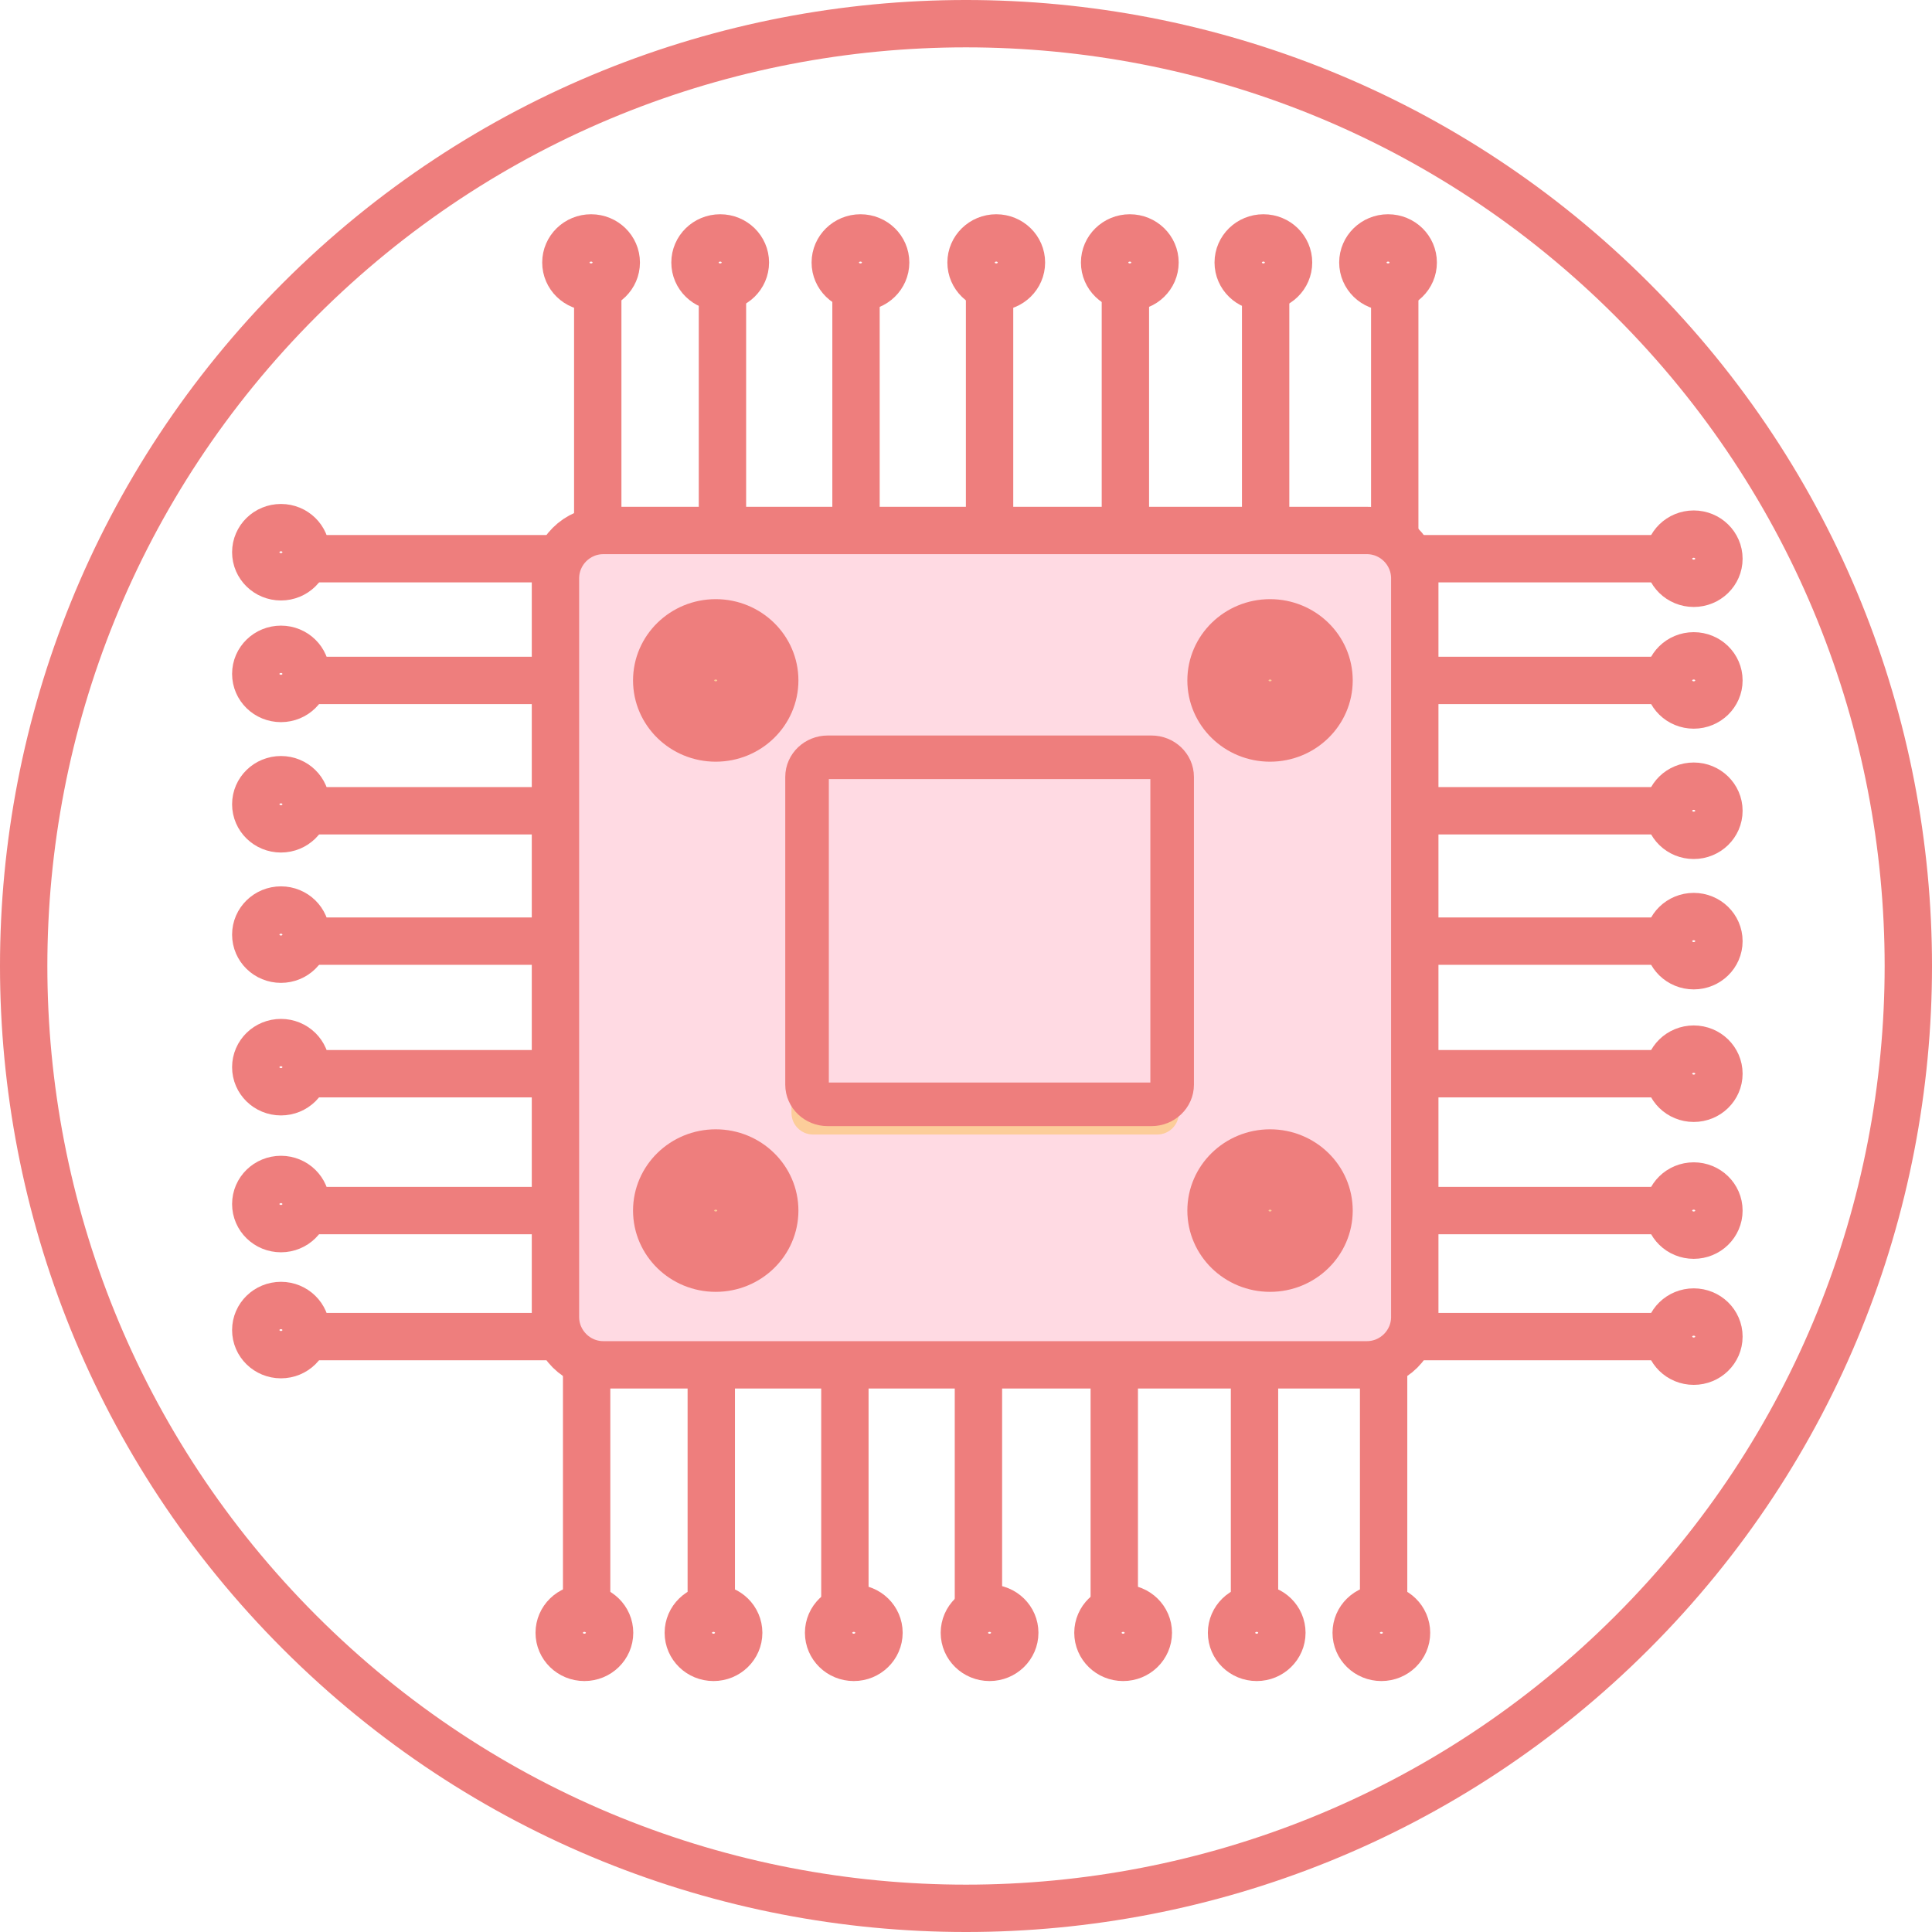 <?xml version="1.0" encoding="UTF-8"?><svg id="_Слой_1" xmlns="http://www.w3.org/2000/svg" viewBox="0 0 227.238 227.238"><defs><style>.cls-1{stroke-width:5.125px;}.cls-1,.cls-2{fill:none;stroke:#ee7e7d;stroke-miterlimit:5.57;}.cls-3{fill:#fccd9a;}.cls-3,.cls-4{stroke-width:0px;}.cls-2{stroke-width:5.57px;}.cls-4{fill:#ffdae3;}</style></defs><path class="cls-2" d="M101.206,33.767c-1.638,0-2.964-1.292-2.964-2.891,0-1.593,1.326-2.891,2.964-2.891,1.638,0,2.963,1.292,2.963,2.891-.005,1.599-1.325,2.891-2.963,2.891Z"/><path class="cls-2" d="M117.177,33.767c-1.638,0-2.964-1.292-2.964-2.891,0-1.593,1.326-2.891,2.964-2.891,1.638,0,2.963,1.292,2.963,2.891,0,1.599-1.326,2.891-2.963,2.891Z"/><path class="cls-2" d="M132.885,33.767c-1.638,0-2.963-1.292-2.963-2.891,0-1.593,1.325-2.891,2.963-2.891,1.638,0,2.964,1.292,2.964,2.891,0,1.599-1.326,2.891-2.964,2.891Z"/><path class="cls-2" d="M84.706,33.767c-1.638,0-2.963-1.292-2.963-2.891,0-1.593,1.325-2.891,2.963-2.891,1.638,0,2.964,1.292,2.964,2.891-.001,1.599-1.326,2.891-2.964,2.891Z"/><path class="cls-2" d="M69.521,33.767c-1.638,0-2.964-1.292-2.964-2.891,0-1.593,1.326-2.891,2.964-2.891,1.638,0,2.963,1.292,2.963,2.891,0,1.599-1.325,2.891-2.963,2.891Z"/><path class="cls-2" d="M148.599,33.767c-1.638,0-2.964-1.292-2.964-2.891,0-1.593,1.326-2.891,2.964-2.891,1.638,0,2.958,1.292,2.958,2.891,0,1.599-1.32,2.891-2.958,2.891Z"/><path class="cls-2" d="M163.261,33.767c-1.638,0-2.964-1.292-2.964-2.891,0-1.593,1.326-2.891,2.964-2.891,1.638,0,2.958,1.292,2.958,2.891.006,1.599-1.32,2.891-2.958,2.891Z"/><path class="cls-2" d="M100.421,194.937c-1.638,0-2.963-1.292-2.963-2.891,0-1.593,1.325-2.891,2.963-2.891,1.638,0,2.964,1.292,2.964,2.891-.006,1.593-1.332,2.891-2.964,2.891Z"/><path class="cls-2" d="M116.391,194.937c-1.638,0-2.964-1.292-2.964-2.891,0-1.593,1.326-2.891,2.964-2.891,1.638,0,2.963,1.292,2.963,2.891,0,1.593-1.326,2.891-2.963,2.891Z"/><path class="cls-2" d="M132.1,194.937c-1.638,0-2.963-1.292-2.963-2.891,0-1.593,1.325-2.891,2.963-2.891,1.638,0,2.964,1.292,2.964,2.891-.001,1.593-1.326,2.891-2.964,2.891Z"/><path class="cls-2" d="M83.921,194.937c-1.638,0-2.964-1.292-2.964-2.891,0-1.593,1.326-2.891,2.964-2.891,1.638,0,2.963,1.292,2.963,2.891,0,1.593-1.326,2.891-2.963,2.891Z"/><path class="cls-2" d="M68.736,194.937c-1.638,0-2.964-1.292-2.964-2.891,0-1.593,1.326-2.891,2.964-2.891,1.638,0,2.963,1.292,2.963,2.891,0,1.593-1.326,2.891-2.963,2.891Z"/><path class="cls-2" d="M147.814,194.937c-1.638,0-2.963-1.292-2.963-2.891,0-1.593,1.325-2.891,2.963-2.891,1.638,0,2.958,1.292,2.958,2.891,0,1.593-1.326,2.891-2.958,2.891Z"/><path class="cls-2" d="M162.475,194.937c-1.638,0-2.963-1.292-2.963-2.891,0-1.593,1.325-2.891,2.963-2.891,1.638,0,2.958,1.292,2.958,2.891.006,1.593-1.32,2.891-2.958,2.891Z"/><path class="cls-3" d="M160.766,160.529h-89.796c-3.103,0-5.638-2.535-5.638-5.637v-86.861c0-3.102,2.535-5.637,5.638-5.637h89.796c3.103,0,5.637,2.535,5.637,5.637v86.861c0,3.102-2.535,5.637-5.637,5.637"/><path class="cls-4" d="M160.766,160.529h-89.796c-3.103,0-5.638-2.535-5.638-5.637v-86.861c0-3.102,2.535-5.637,5.638-5.637h89.796c3.103,0,5.637,2.535,5.637,5.637v86.861c0,3.102-2.535,5.637-5.637,5.637"/><path class="cls-2" d="M70.969,62.394h89.796c3.112,0,5.638,2.526,5.638,5.638v86.86c0,3.111-2.526,5.637-5.637,5.637h-89.797c-3.111,0-5.637-2.526-5.637-5.637v-86.861c0-3.111,2.526-5.637,5.637-5.637Z"/><path class="cls-3" d="M136.117,133.44h-40.492c-1.393,0-2.534-1.142-2.534-2.535v-38.887c0-1.393,1.141-2.535,2.534-2.535h40.492c1.393,0,2.534,1.142,2.534,2.535v38.887c0,1.399-1.141,2.535-2.534,2.535"/><line class="cls-2" x1="100.682" y1="33.767" x2="100.682" y2="62.393"/><line class="cls-2" x1="116.391" y1="33.767" x2="116.391" y2="62.393"/><line class="cls-2" x1="148.862" y1="33.767" x2="148.862" y2="62.393"/><line class="cls-2" x1="132.367" y1="33.767" x2="132.367" y2="62.393"/><line class="cls-2" x1="164.047" y1="33.767" x2="164.047" y2="62.393"/><line class="cls-2" x1="84.973" y1="33.767" x2="84.973" y2="62.393"/><line class="cls-2" x1="70.306" y1="33.767" x2="70.306" y2="62.393"/><line class="cls-2" x1="99.374" y1="160.529" x2="99.374" y2="189.155"/><line class="cls-2" x1="115.082" y1="160.529" x2="115.082" y2="189.155"/><line class="cls-2" x1="147.552" y1="160.529" x2="147.552" y2="189.155"/><line class="cls-2" x1="131.058" y1="160.529" x2="131.058" y2="189.155"/><line class="cls-2" x1="162.738" y1="160.529" x2="162.738" y2="189.155"/><line class="cls-2" x1="83.659" y1="160.529" x2="83.659" y2="189.155"/><line class="cls-2" x1="68.998" y1="160.529" x2="68.998" y2="189.155"/><line class="cls-2" x1="195.731" y1="95.36" x2="166.402" y2="95.36"/><line class="cls-2" x1="195.731" y1="110.695" x2="166.402" y2="110.695"/><line class="cls-2" x1="195.731" y1="142.386" x2="166.402" y2="142.386"/><line class="cls-2" x1="195.731" y1="126.287" x2="166.402" y2="126.287"/><line class="cls-2" x1="195.731" y1="157.209" x2="166.402" y2="157.209"/><line class="cls-2" x1="195.731" y1="80.03" x2="166.402" y2="80.03"/><line class="cls-2" x1="195.731" y1="65.714" x2="166.402" y2="65.714"/><line class="cls-2" x1="65.332" y1="95.36" x2="36.003" y2="95.36"/><line class="cls-2" x1="65.332" y1="110.695" x2="36.003" y2="110.695"/><line class="cls-2" x1="65.332" y1="142.386" x2="36.003" y2="142.386"/><line class="cls-2" x1="65.332" y1="126.287" x2="36.003" y2="126.287"/><line class="cls-2" x1="65.332" y1="157.209" x2="36.003" y2="157.209"/><line class="cls-2" x1="65.332" y1="80.03" x2="36.003" y2="80.03"/><line class="cls-2" x1="65.332" y1="65.714" x2="36.003" y2="65.714"/><path class="cls-3" d="M156.32,80.03c0,3.743-3.108,6.774-6.94,6.774-3.833,0-6.941-3.031-6.941-6.774,0-3.738,3.108-6.774,6.941-6.774,3.837,0,6.94,3.031,6.94,6.774"/><path class="cls-2" d="M156.32,80.03c0,3.743-3.108,6.774-6.94,6.774-3.833,0-6.941-3.031-6.941-6.774,0-3.738,3.108-6.774,6.941-6.774,3.837,0,6.94,3.031,6.94,6.774Z"/><path class="cls-3" d="M91.123,142.386c0,3.743-3.108,6.774-6.94,6.774-3.833,0-6.941-3.031-6.941-6.774,0-3.738,3.108-6.774,6.941-6.774,3.832,0,6.94,3.031,6.94,6.774"/><path class="cls-2" d="M91.123,142.386c0,3.743-3.108,6.774-6.94,6.774-3.833,0-6.941-3.031-6.941-6.774,0-3.738,3.108-6.774,6.941-6.774,3.832,0,6.94,3.031,6.94,6.774Z"/><path class="cls-3" d="M156.32,142.386c0,3.743-3.108,6.774-6.94,6.774-3.833,0-6.941-3.031-6.941-6.774,0-3.738,3.108-6.774,6.941-6.774,3.837,0,6.94,3.031,6.94,6.774"/><path class="cls-2" d="M156.32,142.386c0,3.743-3.108,6.774-6.94,6.774-3.833,0-6.941-3.031-6.941-6.774,0-3.738,3.108-6.774,6.941-6.774,3.837,0,6.94,3.031,6.94,6.774Z"/><path class="cls-3" d="M91.123,80.03c0,3.743-3.108,6.774-6.94,6.774-3.833,0-6.941-3.031-6.941-6.774,0-3.738,3.108-6.774,6.941-6.774,3.832,0,6.94,3.031,6.94,6.774"/><path class="cls-2" d="M91.123,80.03c0,3.743-3.108,6.774-6.94,6.774-3.833,0-6.941-3.031-6.941-6.774,0-3.738,3.108-6.774,6.941-6.774,3.832,0,6.94,3.031,6.94,6.774Z"/><path class="cls-2" d="M202.177,126.287c0,1.599-1.326,2.891-2.964,2.891-1.638,0-2.963-1.292-2.963-2.891,0-1.599,1.325-2.891,2.963-2.891,1.638,0,2.964,1.292,2.964,2.891Z"/><path class="cls-2" d="M202.177,110.695c0,1.599-1.326,2.891-2.964,2.891-1.638,0-2.963-1.292-2.963-2.891,0-1.599,1.325-2.891,2.963-2.891,1.638,0,2.964,1.292,2.964,2.891Z"/><path class="cls-2" d="M202.177,95.36c0,1.599-1.326,2.891-2.964,2.891-1.638,0-2.963-1.292-2.963-2.891,0-1.599,1.325-2.891,2.963-2.891,1.638,0,2.964,1.298,2.964,2.891Z"/><path class="cls-2" d="M202.177,142.386c0,1.599-1.326,2.891-2.964,2.891-1.638,0-2.963-1.292-2.963-2.891,0-1.599,1.325-2.891,2.963-2.891,1.638,0,2.964,1.292,2.964,2.891Z"/><path class="cls-2" d="M202.177,157.209c0,1.599-1.326,2.891-2.964,2.891-1.638,0-2.963-1.292-2.963-2.891,0-1.599,1.325-2.891,2.963-2.891,1.638,0,2.964,1.292,2.964,2.891Z"/><path class="cls-2" d="M202.177,80.03c0,1.599-1.326,2.891-2.964,2.891-1.638,0-2.963-1.292-2.963-2.891,0-1.599,1.325-2.891,2.963-2.891,1.638,0,2.964,1.292,2.964,2.891Z"/><path class="cls-2" d="M202.177,65.714c0,1.599-1.326,2.891-2.964,2.891-1.638,0-2.963-1.292-2.963-2.891,0-1.599,1.325-2.891,2.963-2.891,1.638,0,2.964,1.298,2.964,2.891Z"/><path class="cls-2" d="M36.004,125.518c0,1.599-1.326,2.891-2.958,2.891-1.638,0-2.963-1.292-2.963-2.891,0-1.599,1.325-2.891,2.963-2.891,1.632,0,2.958,1.292,2.958,2.891Z"/><path class="cls-2" d="M36.004,109.927c0,1.599-1.326,2.891-2.958,2.891-1.638,0-2.963-1.292-2.963-2.891,0-1.593,1.325-2.891,2.963-2.891,1.632,0,2.958,1.298,2.958,2.891Z"/><path class="cls-2" d="M36.004,94.597c0,1.599-1.326,2.891-2.958,2.891-1.638,0-2.963-1.292-2.963-2.891,0-1.599,1.325-2.891,2.963-2.891,1.632,0,2.958,1.292,2.958,2.891Z"/><path class="cls-2" d="M36.004,141.617c0,1.599-1.326,2.891-2.958,2.891-1.638,0-2.963-1.292-2.963-2.891,0-1.599,1.325-2.891,2.963-2.891,1.632,0,2.958,1.298,2.958,2.891Z"/><path class="cls-2" d="M36.004,156.44c0,1.599-1.326,2.891-2.958,2.891-1.638,0-2.963-1.292-2.963-2.891,0-1.599,1.325-2.891,2.963-2.891,1.632,0,2.958,1.298,2.958,2.891Z"/><path class="cls-2" d="M36.004,79.261c0,1.599-1.326,2.891-2.958,2.891-1.638,0-2.963-1.292-2.963-2.891,0-1.599,1.325-2.891,2.963-2.891,1.632,0,2.958,1.292,2.958,2.891Z"/><path class="cls-2" d="M36.004,64.951c0,1.599-1.326,2.891-2.958,2.891-1.638,0-2.963-1.292-2.963-2.891,0-1.599,1.325-2.891,2.963-2.891,1.632,0,2.958,1.292,2.958,2.891Z"/><path class="cls-3" d="M152.343,80.03c0,1.599-1.326,2.891-2.958,2.891-1.638,0-2.963-1.292-2.963-2.891,0-1.599,1.325-2.891,2.963-2.891,1.632,0,2.958,1.292,2.958,2.891"/><path class="cls-2" d="M152.343,80.03c0,1.599-1.326,2.891-2.958,2.891-1.638,0-2.963-1.292-2.963-2.891,0-1.599,1.325-2.891,2.963-2.891,1.632,0,2.958,1.292,2.958,2.891Z"/><path class="cls-3" d="M152.343,142.386c0,1.599-1.326,2.891-2.958,2.891-1.638,0-2.963-1.292-2.963-2.891,0-1.599,1.325-2.891,2.963-2.891,1.632,0,2.958,1.292,2.958,2.891"/><path class="cls-2" d="M152.343,142.386c0,1.599-1.326,2.891-2.958,2.891-1.638,0-2.963-1.292-2.963-2.891,0-1.599,1.325-2.891,2.963-2.891,1.632,0,2.958,1.292,2.958,2.891Z"/><path class="cls-3" d="M87.146,142.386c0,1.599-1.326,2.891-2.963,2.891-1.639,0-2.964-1.292-2.964-2.891,0-1.599,1.325-2.891,2.964-2.891,1.637,0,2.963,1.292,2.963,2.891"/><path class="cls-2" d="M87.146,142.386c0,1.599-1.326,2.891-2.963,2.891-1.639,0-2.964-1.292-2.964-2.891,0-1.599,1.325-2.891,2.964-2.891,1.637,0,2.963,1.292,2.963,2.891Z"/><path class="cls-3" d="M87.146,80.03c0,1.599-1.326,2.891-2.963,2.891-1.639,0-2.964-1.292-2.964-2.891,0-1.599,1.325-2.891,2.964-2.891,1.637,0,2.963,1.292,2.963,2.891"/><path class="cls-2" d="M87.146,80.03c0,1.599-1.326,2.891-2.963,2.891-1.639,0-2.964-1.292-2.964-2.891,0-1.599,1.325-2.891,2.964-2.891,1.637,0,2.963,1.292,2.963,2.891Z"/><path class="cls-2" d="M35.247,35.247c43.284-43.283,113.46-43.283,156.744,0,43.283,43.284,43.283,113.46,0,156.744-43.284,43.283-113.46,43.283-156.744-.001-43.283-43.283-43.283-113.46,0-156.743Z"/><path class="cls-4" d="M135.431,129.891h-38.074c-1.343,0-2.434-1.036-2.434-2.306v-36.208c0-1.27,1.097-2.306,2.434-2.306h38.074c1.343,0,2.435,1.036,2.435,2.306v36.208c0,1.27-1.098,2.306-2.435,2.306"/><path class="cls-1" d="M135.431,129.891h-38.074c-1.343,0-2.434-1.036-2.434-2.306v-36.208c0-1.27,1.097-2.306,2.434-2.306h38.074c1.343,0,2.435,1.036,2.435,2.306v36.208c0,1.27-1.098,2.306-2.435,2.306Z"/></svg>